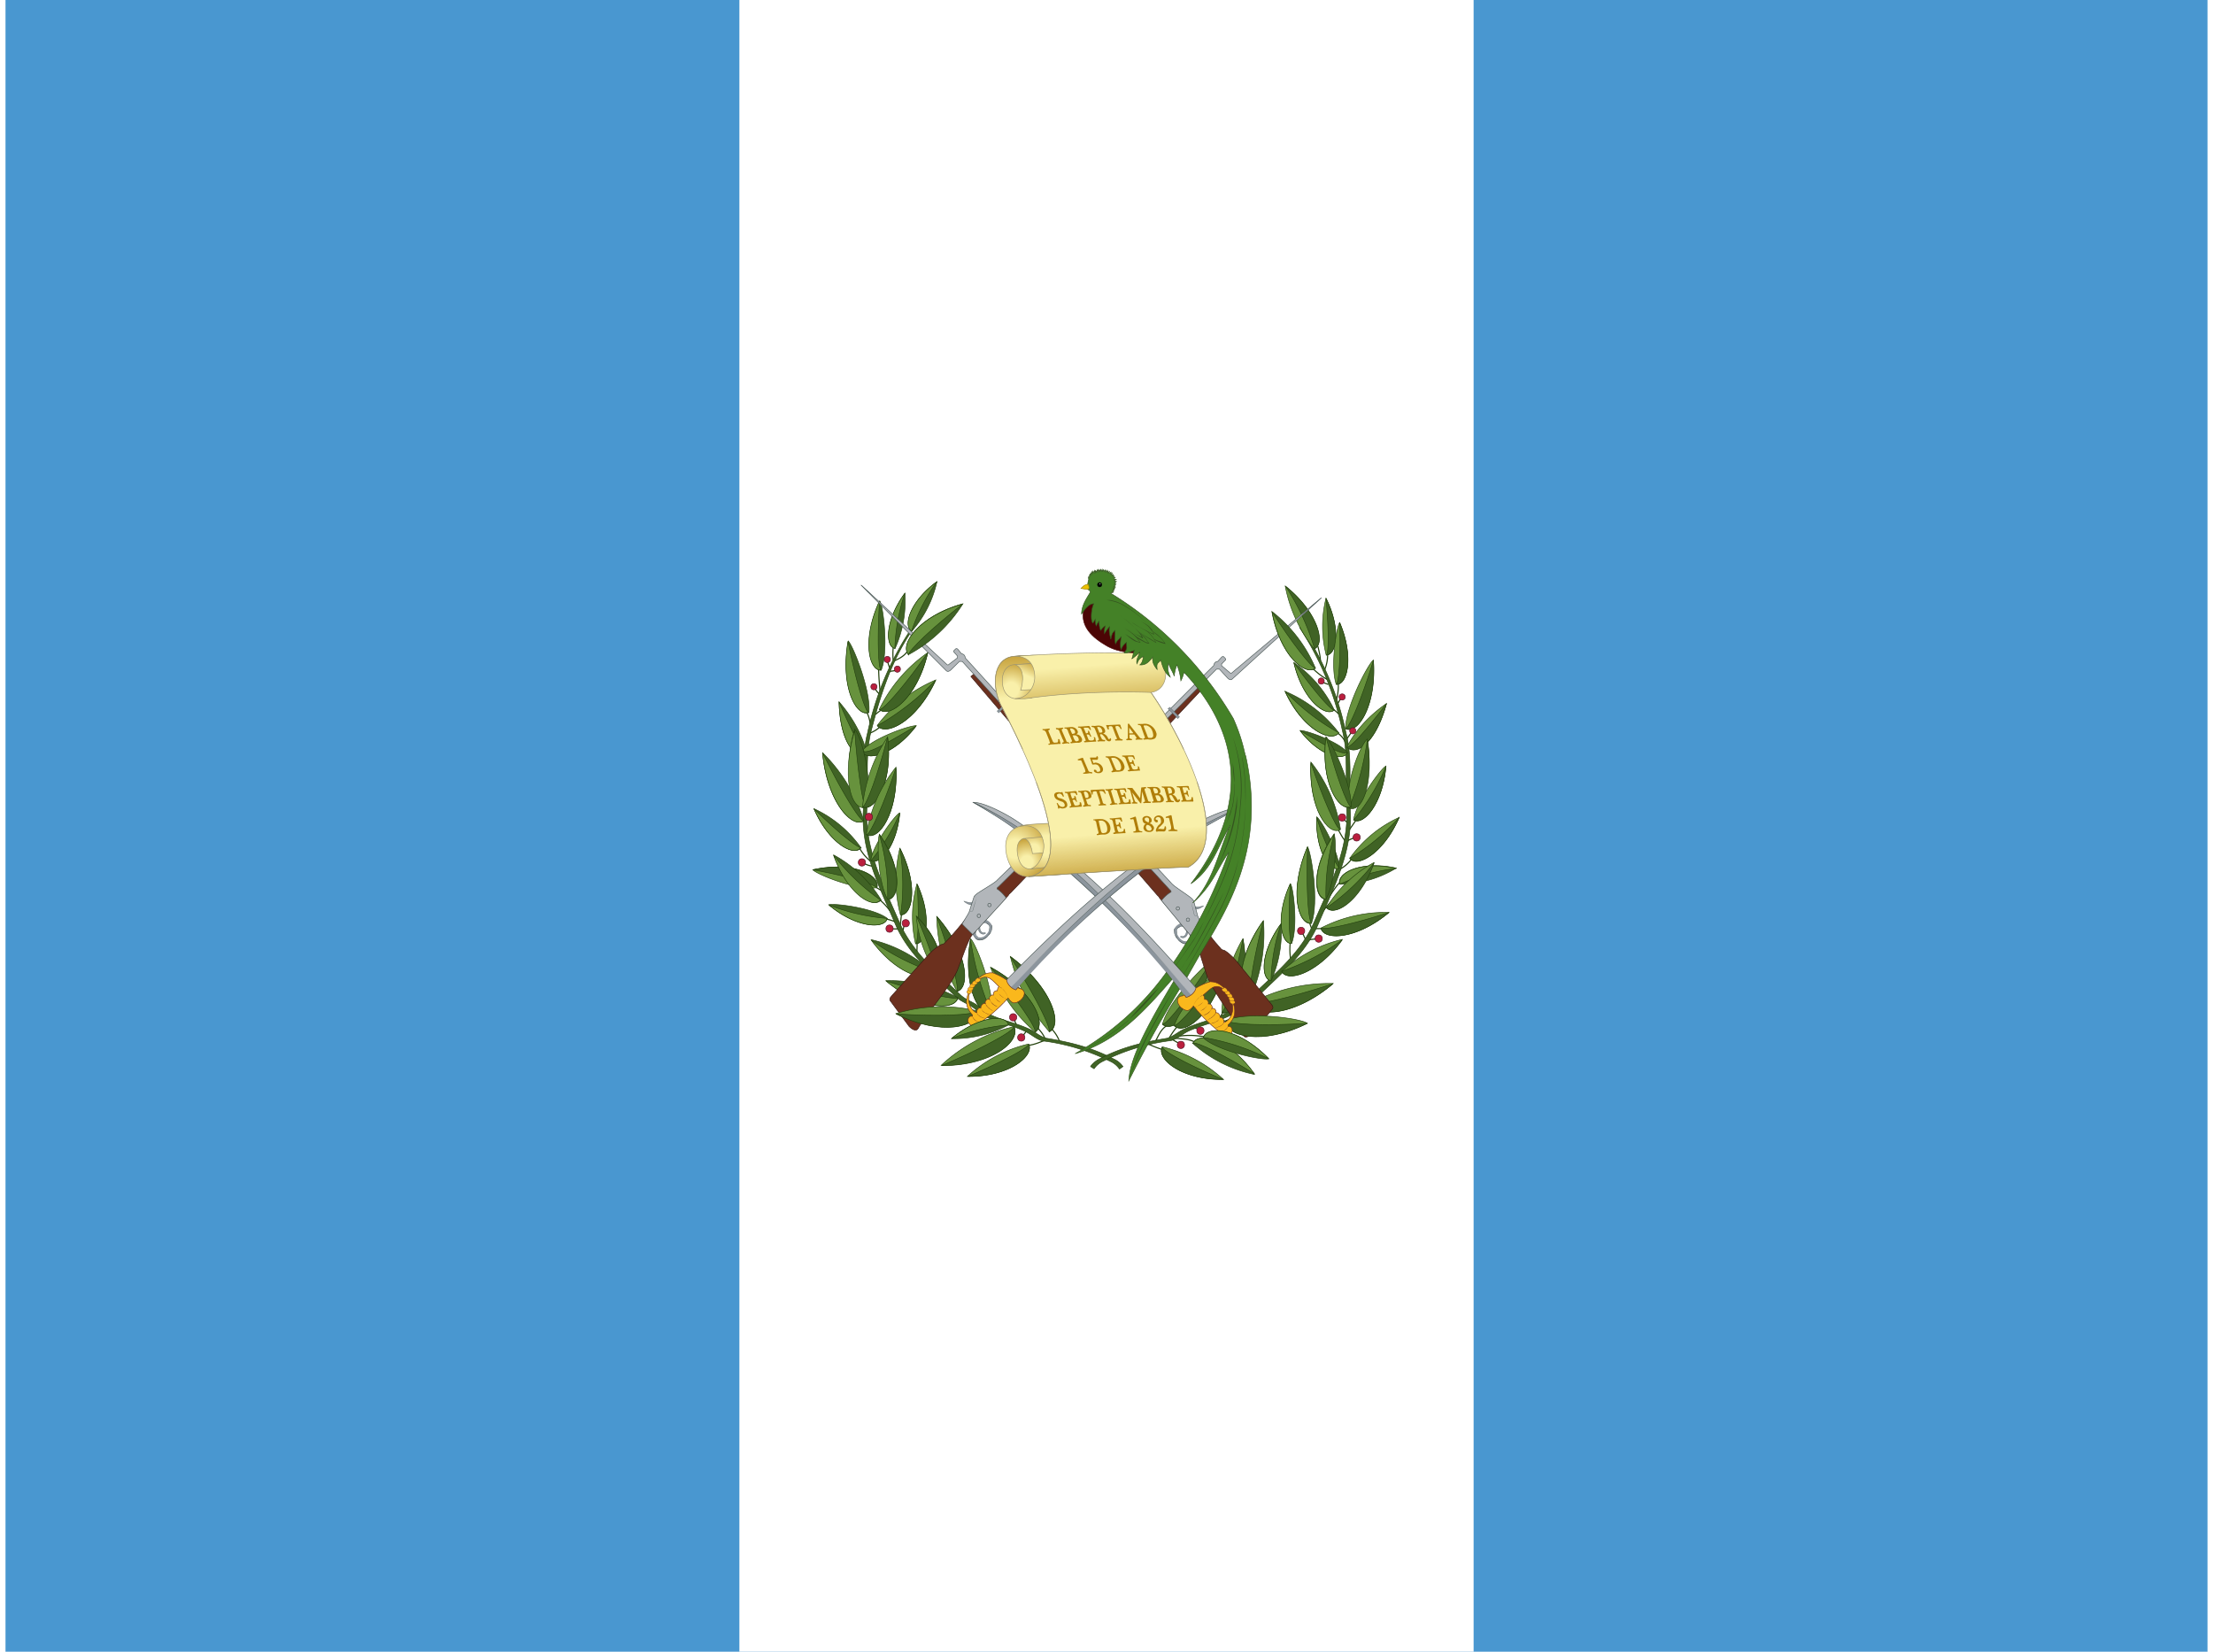 <svg xmlns="http://www.w3.org/2000/svg" width="1.34em" height="1em" viewBox="0 0 640 480"><defs><radialGradient id="IconifyId195ac99e25a590abd14102" cx="447.4" cy="308.3" r="16.5" gradientUnits="userSpaceOnUse" href="#IconifyId195ac99e25a590abd14103"/><radialGradient id="IconifyId195ac99e25a590abd14103"><stop offset=".2" stop-color="#f9f0aa"/><stop offset="1" stop-color="#b07e09"/></radialGradient><radialGradient id="IconifyId195ac99e25a590abd14104" cx="451.6" cy="313" r="10.9" gradientUnits="userSpaceOnUse" href="#IconifyId195ac99e25a590abd14103"/><radialGradient id="IconifyId195ac99e25a590abd14105" cx="454.1" cy="308.6" r="9.8" gradientUnits="userSpaceOnUse" href="#IconifyId195ac99e25a590abd14103"/><radialGradient id="IconifyId195ac99e25a590abd14106" cx="458.4" cy="307.1" r="17.4" gradientUnits="userSpaceOnUse" href="#IconifyId195ac99e25a590abd14103"/><radialGradient id="IconifyId195ac99e25a590abd14107" cx="446" cy="252.4" r="13" gradientUnits="userSpaceOnUse" href="#IconifyId195ac99e25a590abd14103"/><radialGradient id="IconifyId195ac99e25a590abd14108" cx="477.9" cy="215.3" r=".3" gradientUnits="userSpaceOnUse"><stop offset=".3" stop-color="#a50a0a"/><stop offset="1" stop-color="#4c0505"/></radialGradient><radialGradient id="IconifyId195ac99e25a590abd14109" cx="489.1" cy="210.3" r=".3" fx="489.1" fy="210.3" gradientTransform="scale(.977 1.023)" gradientUnits="userSpaceOnUse"><stop offset="0" stop-color="#fff"/><stop offset="1" stop-color="#fff" stop-opacity="0"/></radialGradient><linearGradient id="IconifyId195ac99e25a590abd14110" x1="473.9" x2="472.4" y1="259.2" y2="232" gradientUnits="userSpaceOnUse"><stop offset=".2" stop-color="#b07e09" stop-opacity="0"/><stop offset="1" stop-color="#b07e09"/></linearGradient><linearGradient id="IconifyId195ac99e25a590abd14111" x1="483.1" x2="485.5" y1="296.7" y2="326.6" gradientUnits="userSpaceOnUse"><stop offset=".2" stop-color="#b07e09" stop-opacity="0"/><stop offset="1" stop-color="#b07e09"/></linearGradient><linearGradient id="IconifyId195ac99e25a590abd14112" x1="451.5" x2="455.4" y1="249.5" y2="240.6" gradientUnits="userSpaceOnUse"><stop offset=".2" stop-color="#f9f0aa"/><stop offset="1" stop-color="#b07e09"/></linearGradient><linearGradient id="IconifyId195ac99e25a590abd14113" x1="473.3" x2="475.9" y1="237.2" y2="270.4" gradientUnits="userSpaceOnUse"><stop offset=".2" stop-color="#f9f0aa"/><stop offset="1" stop-color="#b07e09"/></linearGradient></defs><path fill="#4997d0" d="M0 0h640v480H0Z"/><path fill="#fff" d="M213.3 0h213.4v480H213.3Z"/><g transform="matrix(.811 0 0 .826 -69.4 -8)"><g stroke="#24420e"><path fill="none" stroke-width=".4" d="M452.1 377.5c2.7-.4 4.2-1.2 6-1.8m2.3-4.1a13 13 0 0 1 3 4.7m-8.1-5.1a13 13 0 0 1 3 4.2m-49.5-136.6c-1 1.6-3 2.7-4.8 3.4m-.3-.2q-.2-2.2 0-4.4m-1.9 5c0 .4.4 1.4.6 2m2.1 1l-2 .3m-4-.9c0 2.6.3 5.6.5 7.9m-1.8-1q.7 1.3 1.6 1.9m-4.6 6.5q.8 1.2 1.3 4m3.7-4.7l-2 1.5m1.7 4.4q-1.5 1.3-3.5 2.1m-3.8 40.4a16 16 0 0 0 4 4.7m.6 1.7a8 8 0 0 1-3-1m4.4 8.5l1.7 1m-.4 3.4q1.8 1.4 3.7 3.9m-1.4 2.8q2.1.5 3.2 1m-1 2.5h2m1.3-5.3l-.5 4.2m1 1.6l.4-1.6m4.7 6l-.1 3.2m39.2 27.9l-1.2 1.6m-2.4-3.9l-.7-1.8"/><g stroke-width=".2"><path fill="#406325" d="M486.1 385a8 8 0 0 0-3.3-2.7c-7.7-4-15.4-5.9-24-7.3c-2.1-.3-4.1-2.2-6.2-3.2c-5-2.3-10.5-3.2-15.3-5.7c-.3-.1-1.5-.8-2-1.5c-2-2.2-5.5-2.9-7.6-5c-8.4-7.8-17.2-15-21.8-25.5c-5.6-12.7-12.5-25.8-11.6-40.2c.6-9.2-.7-18.4 1.5-27c3.4-13 7.6-25.7 15.4-36.4l-1.3.8a104 104 0 0 0-15.4 36.3c-2.3 8.7-1 18-1.5 27c-1 14.5 6 27.6 11.5 40.3c4.6 10.4 13.5 17.7 21.8 25.6c2.2 2 5.6 2.7 7.6 5l2 1.5c4.9 2.4 10.4 3.3 15.4 5.7c2 1 4 2.8 6 3.2a77 77 0 0 1 24.2 7.2a8 8 0 0 1 3.3 2.7l1.3-.9"/><g fill="#67923d"><path d="M406.3 331.6a47 47 0 0 1-.2-23.5c6.7 13 4.5 23.7.2 23.5zm45.9 45.4a49 49 0 0 0-21.9 11.4c15.1.1 24-7.3 21.9-11.4zm7.5-4.3a60 60 0 0 1-14-26.5c15 10.9 18.9 24.3 14 26.5z"/><path d="M454.6 372.8a55 55 0 0 1-16-22.8c15.3 8.2 20.3 20.2 16 22.8zM439 366c1-7.8-5.6-24.2-7.5-26c-3 16.5 3 27.6 7.5 26zm-27.3-24.3a42 42 0 0 1 .5-21c5.5 11.7 3.3 21.2-.5 21zM398 264.9a51 51 0 0 1 21-16c-6.8 14.6-18 19.9-21 16z"/><path d="M398.7 259.3a52 52 0 0 1 17.4-20c-3.7 15.7-13.7 23.2-17.4 20zm27.9 99.2a55 55 0 0 1-7.3-26.4c11.2 12.5 12 25.3 7.2 26.4zM397.9 322c-7 1.1-21.4-4.6-23-6.3c14.6-3.2 24.4 2 23 6.3zm-2.2-9.7c.8-5.5 8.6-15.8 10.3-16.6c-1 12-7.4 18.6-10.3 16.6zm51.3 58.6a57 57 0 0 0-26.1 13.6c18 .1 28.7-8.7 26.1-13.6z"/></g><g fill="#406325"><path d="M406.4 331.5c4.2.2 6.4-10.4-.3-23.4a79 79 0 0 1 .3 23.4zm11.2 20a49 49 0 0 0-21.7-11.2c8.9 12.1 19.9 15.1 21.7 11.2zm-24.4-53a57 57 0 0 0-14.8-24c1.5 17.2 10.6 26.7 14.8 24zm8.4 34.3c-5-3.7-19-5.4-21-4.8c10.2 8.4 20.2 8.5 21 4.8zm-9.4-24.8a42 42 0 0 0-16.9-13.8c5.5 12.4 14.6 17 16.9 13.7zm2.8-47.6c.8-7.6-5.6-23.4-7.4-25.2c-2.9 16 2.9 26.7 7.3 25.2zm4.4-14.9c2.7-6.5.8-22.4-.5-24.4c-6.4 13.5-3.8 24.6.5 24.4z"/><path d="M404.4 237.8a40 40 0 0 0 3.5-19.4c-7.2 9.7-7 18.9-3.5 19.4zm6-6.1a39 39 0 0 0 9-17.4c-9.7 7-12.2 15.8-9 17.4zm-16.1 43.2c.1.9-1-8.2-10-18.3c.4 14.8 6.2 20.4 10 18.3zm32.6 85.8a53 53 0 0 0-25.8-6c12.6 10.4 24.9 10.6 25.8 6zM439 366c-4.6 1.5-10.5-9.5-7.6-26a99 99 0 0 0 7.5 26zm13.3 11c2 4.1-6.8 11.5-21.8 11.4c12-5 21.2-9.9 21.8-11.3zm7.3-4.4c4.9-2.3 1.1-15.5-14-26.4c8.6 13.2 14.5 24.6 14 26.4z"/><path d="M454.6 372.7c4.2-2.7-.7-14.5-16-22.7c9.5 11.2 16.2 21 16 22.7zm-42.8-31c3.7.2 6-9.3.5-21c.7 11 .4 20-.5 21zM398 265c3 3.8 14-1.4 20.9-16a91 91 0 0 1-20.9 16z"/><path d="M398.9 259.3c3.6 3.2 13.5-4.3 17.2-20c-8 11.3-15.6 19.8-17.2 20zm27.7 99.1c4.7-1.1 4-13.8-7.3-26.3c5 13.5 8 24.8 7.3 26.3zM397.7 322c1.4-4.3-8.3-9.4-22.8-6.3c12.3 2.2 22 5 22.8 6.3zm-1.9-9.6c2.9 1.8 9.1-4.7 10.3-16.7a69 69 0 0 1-10.3 16.7zM447 371c2.5 5-8 13.7-26 13.6c14.2-5.9 25.3-11.8 26-13.6z"/><path d="M399.4 326.3a45 45 0 0 0-17-15.8c5 13.6 14.2 19.1 17 15.8z"/></g><g fill="#67923d"><path d="M392.4 274c4-4.7 17.5-9.2 19.6-9c-8 10.5-18 12.6-19.6 9zm25.1 77.5c-1.8 4-12.7 1-21.7-11.1a84 84 0 0 0 21.7 11.1zm-24.4-53c-4.2 2.7-13.1-6.8-14.7-24c6.6 13.3 13 23.5 14.7 24zm8.4 34.3c-.7 3.7-10.7 3.6-20.8-4.7a74 74 0 0 0 20.8 4.7zm-9.5-24.9c-2.3 3.2-11.2-1.3-16.7-13.7c8.2 8 15.5 13.7 16.8 13.7zm2.8-47.6c-4.4 1.6-10.1-9-7.3-25c2.7 13.5 6 24.2 7.3 25zm4.5-14.9c-4.3.3-6.9-10.8-.5-24.3c-.8 12.8-.5 23.3.5 24.3zm5-7.6c-3.4-.6-3.7-9.7 3.6-19.4a66 66 0 0 0-3.6 19.4zm6-6.1c-3.1-1.7-.7-10.4 9-17.3a66 66 0 0 0-9 17.3z"/><path d="M394.3 274.9c-3.9 2.1-9.6-3.5-10-18.3q7.7 17.6 10 18.3zm32.5 85.8c-.9 4.6-13.1 4.4-25.7-5.9c13.2 4.3 24.3 6.7 25.7 5.9zm-8.2-9.5A41 41 0 0 1 412 332c9 8.7 10.2 18.1 6.8 19.2zm-16.8-25c-3.6-5.8-4-20.9-3-23c8.3 11.9 7.3 22.7 3 23zm-2.7.1c-2.7 3.3-11.9-2.1-16.8-15.8a77 77 0 0 0 16.8 15.8z"/></g><g fill="#406325"><path d="M392.4 274c1.6 3.6 11.4 1.5 19.5-8.9c-12 6.8-16.7 9.8-19.5 8.9zm9.3 52c4.3-.3 5.3-11-3-22.8a73 73 0 0 1 3 22.9zm17 25.2c3.4-1 2.2-10.5-6.7-19.2c4.4 9.7 7.2 18 6.7 19.2z"/><path d="M394.2 291.8c2-8.4-1.7-22.6-4.3-25.6c-4.7 15.4-.2 26.6 4.3 25.6z"/></g><path fill="#67923d" d="M394 293.8c-6 1.3-8.7-12-4.1-27.1c1 13.5 2.8 26.1 4 27z"/><path fill="#67923d" d="M392.7 293.7a53 53 0 0 1 9-24.7c2 15.8-4.5 26.3-9 24.7z"/><path fill="#406325" d="M392.8 293.6c4.5 1.6 10.9-8.8 8.9-24.6c-3.5 13.3-7.5 23.8-8.9 24.6z"/><path fill="#67923d" d="M394.1 303.3a50 50 0 0 1 10.6-23.7c.8 16.2-6.3 25.9-10.6 23.7z"/><path fill="#406325" d="M394.2 303.4c4.2 2.2 11.3-7.4 10.5-23.5c-4.4 12.8-9 22.9-10.5 23.5z"/></g><g fill="#ba1f3e" stroke="#511124" stroke-width=".2"><circle cx="396.8" cy="251.3" r="1.1"/><circle cx="405.2" cy="245.1" r="1.1"/><circle cx="401.6" cy="241.7" r="1.1"/><circle cx="392.5" cy="313.1" r="1.3"/><circle cx="395" cy="297.1" r="1.3"/><circle cx="408.2" cy="334.5" r="1.3"/><circle cx="402.4" cy="336.4" r="1.3"/><circle cx="446.7" cy="367.6" r="1.3"/><circle cx="449.6" cy="374.7" r="1.3"/></g></g><g stroke="#24420e"><path fill="none" stroke-width=".4" d="M561.1 259c.7.6 1.2.8 2.3 1.9m-6.6-18.9c0-1.4-.6-3.7-.9-5m3.5 3q0 2.8-1.1 5.4m-4.2-.5q2.6 2.5 5.3 3.9m3.8 1.2q.2 3-.7 6m.4 1.5l1.3-2.3m-1.9 12.2c1.4.3 2.8 2 3.5 3.5m.5-1.3l1.6-2.2m1.7 30.8l-2.4 3.4m-4 0c.8 1.4 1.6 3 2.6 4m2.5 5.9a13 13 0 0 1-4.5 4m.2 4.5c-1.1.8-2.5 3-3.7 4.7m8.4-20.2l-2.1.9m-1.4-7.4l1.2 1m-9.3 37.4h-2m-2.1-1.8l.6 1.6m-7.6 5.1q-.3 2.8.1 5.6m4.3-9l1 2.2m3.9-.1l-2.5.3M522 365.6l-1 1.8m11.9-4q-2.2.2-4.1-.2m-5.5 6q-1.5-.6-3-1m-14.7 2.7c-.9.7-2 2.4-3 4m-.6-4.5c-2.4 1.3-3.2 3.7-4.4 5.8m2.8 2.8q-2.4-.7-5.3-2m16.7-.7c-2.3-1.2-4.7-1-7.1-1.4m10.8-.4q-5.5-1-10.3-.1m7.8-2.6l-1.4-.6m-5.6 5.5l-2.3-1.3m57.9-49.2q-1.9 1.4-3.7 3.9m1.8-79.6l-2.2-.8"/><g stroke-width=".2"><path fill="#406325" d="M474.4 384.9q1.4-1.8 3.3-2.7c7.7-4 15.4-5.8 24-7.2c2.1-.4 4.1-2.3 6.2-3.2c5-2.4 10.5-3.3 15.3-5.7c.3-.2 1.5-.9 2-1.6c2-2.2 5.5-2.9 7.6-5c8.4-7.8 17.2-15 21.8-25.5c5.6-12.7 12.5-25.8 11.6-40.2c-.6-9.2.7-18.4-1.5-27a105 105 0 0 0-15.4-36.4l1.3.8a104 104 0 0 1 15.4 36.4c2.3 8.6 1 17.9 1.5 27c1 14.4-6 27.5-11.5 40.3c-4.6 10.4-13.5 17.6-21.8 25.5c-2.2 2-5.6 2.7-7.6 5l-2 1.5c-4.9 2.4-10.4 3.4-15.4 5.7c-2 1-4 2.8-6 3.2A77 77 0 0 0 479 383a8 8 0 0 0-3.3 2.7l-1.3-.8"/><g fill="#406325"><path d="M553.6 334.6c2.8-7.4 0-24.8-1.4-27c-6.7 15.4-3.4 27.6 1.4 27z"/><path d="M546.5 341.6c2.3-5.6.7-19.3-.4-21c-5.5 11.7-3.3 21.3.4 21zm16.9-74.1a47 47 0 0 0-19.3-14.6c6.2 13.3 16.5 18.2 19.3 14.6z"/><path d="M561.8 259.5a43 43 0 0 0-14.5-16.7c3.1 13 11.4 19.3 14.5 16.7zm4.7 14.9c-3.5-4-15.2-7.9-17-7.7c7 9 15.6 10.9 17 7.7zm-2.8 46.4a40 40 0 0 0 20.3-5.7c-12.9-2.8-21.5 1.9-20.3 5.7zm-.2-5.7c0-5.6-6.3-16.8-8-18c-.5 12 4.9 19.5 8 18z"/><path d="M564 301.4a50 50 0 0 0-10.6-23.6c-.8 16.2 6.3 25.8 10.6 23.6zm-53 75.3a48 48 0 0 0 22.2 11c-8.8-12.3-20.1-15.1-22.1-11z"/></g><g fill="#67923d"><path d="M553.6 334.4c-4.9.6-8.1-11.4-1.4-26.8c-.5 14.2.2 25.7 1.4 26.8zM500.2 378a50 50 0 0 1 21.9 11.5c-15.1.1-24-7.3-22-11.4zm0-7.9c2-8 15-21.2 17.5-22.1c-3.6 17.1-13.7 25.5-17.5 22.1zm21.3-4.1a54 54 0 0 1 7.5-26c3 16.4-3 27.5-7.5 26zm21.5-14.6a49 49 0 0 1 21.6-11.2c-8.9 12.1-19.8 15.1-21.7 11.2zm25.7-53.3c1-6.3 9.7-17.9 11.6-18.9c-1.2 13.6-8.3 21-11.6 19z"/><path d="M557 336.2a51 51 0 0 1 24.4-5.5c-11.8 9.7-23.5 9.8-24.4 5.5zm10.3-24.5a44 44 0 0 1 17.7-14.4c-5.8 13-15.3 17.8-17.7 14.4zm-1.5-45.6c0-7.6 8-22.7 10-24.2c1.1 16.1-5.7 26.2-10 24.2zm-6.9-25.9a40 40 0 0 1-.1-20c5.5 10.9 3.7 20 0 20z"/><path d="M554.6 238a50 50 0 0 1-10.4-22.1c11.8 9.3 14.4 20.4 10.4 22.1zm11.7 34.5c-.3.9 3-7.7 14.2-15.3c-4 14.3-11 18.3-14.2 15.3zm-34.1 89.9a61 61 0 0 1 29.2-6.7c-14.2 11.8-28.2 12-29.2 6.7zm14.3-20.8c-3.7.2-6-9.3-.5-21c-.7 11-.4 20 .5 21zm16.9-74.1c-2.7 3.6-13-1.2-19.2-14.6a79 79 0 0 0 19.2 14.6zm-1.7-8c-3.1 2.6-11.3-3.6-14.4-16.7c6.7 9.4 13 16.5 14.4 16.7zm4.8 15c-1.4 3.1-9.9 1.3-16.9-7.7c10.4 5.9 14.5 8.4 17 7.7zm-2.6 46.2c-1.3-3.8 7.3-8.3 20.2-5.5a69 69 0 0 0-20.2 5.5zm-.4-5.6c-3.2 1.5-8.5-5.9-8-17.9a69 69 0 0 0 8 18z"/><path d="M563.9 301.6c-4.3 2.2-11.3-7.4-10.5-23.5c4.4 12.8 9 22.9 10.5 23.5zm-52.7 75.1c2-4.2 13.1-1.4 22 10.8c-11-6.7-20.5-11.3-22-10.8z"/></g><g fill="#406325"><path d="M521.5 365.8c4.6 1.6 10.5-9.4 7.6-25.9c-2.8 14-6.2 25.1-7.6 26z"/><path d="M531.8 360.6a55 55 0 0 0 4.6-27c-10 13.6-9.4 26.3-4.6 27zm-31.7 17.5c-2 4.1 6.7 11.5 21.8 11.3c-12-4.8-21.2-9.8-21.8-11.3zm.2-8.1c3.8 3.4 13.8-4.9 17.4-22c-8.1 12.4-15.7 21.8-17.4 22zm42.7-18.6c1.8 4 12.7 1 21.7-11.1a84 84 0 0 1-21.7 11.1zm25.8-53.3c3.3 2.1 10.3-5.3 11.5-18.8a75 75 0 0 1-11.5 18.8zM557 336.2c1 4.4 12.5 4.2 24.4-5.5c-12.5 4-23 6.2-24.3 5.5zm10.4-24.6c2.5 3.4 11.9-1.4 17.7-14.4a75 75 0 0 1-17.7 14.4zM566 266c4.2 2 11-8 9.8-24c-4 13-8.4 23.3-9.9 24zm-7-25.9c3.5.1 5.4-9-.2-20c1 10.5 1 19.1.2 20zm-4.3-2.2c4-1.7 1.4-12.7-10.4-22a82 82 0 0 1 10.4 22zm11.6 34.7c3.2 3 10.2-1 14.2-15.4q-11.8 15.1-14.2 15.4zm-34 89.9c1 5.2 14.9 5 29-6.7c-14.9 4.8-27.4 7.6-29 6.7z"/><path d="M539.1 354.8a41 41 0 0 0 3.6-20.1c-7.5 10-7.2 19.5-3.6 20zm19.6-28.7c3.6-5.7 4-20.9 3-23c-8.3 11.9-7.3 22.7-3 23z"/></g><path fill="#67923d" d="M531.8 360.5c-4.8-.6-5.3-13.3 4.5-26.8c-3.6 13.8-5.4 25.4-4.5 26.8zm35.2-68.3c-1-7.8 4-20.1 6.6-22.5c2.6 14.4-2.7 24-6.6 22.5zm-27.9 62.5c-3.6-.5-3.9-10 3.6-20a67 67 0 0 0-3.6 20zm23.4-104.2c-2.2-6 0-20 1.2-21.8c5.3 12.2 2.6 22.1-1.2 21.8zm-58.1 120.1c2.5-8 16.2-21 18.8-22c-4.3 17.5-15 25.6-18.8 22zM559 329a45 45 0 0 1 16.9-15.8c-5 13.6-14.2 19.1-17 15.8zm-.2-3c-4.3-.4-5.3-11 3-22.9a73 73 0 0 0-3 22.9z"/><path fill="#406325" d="M567 294c5.2 1.9 9-9.8 6.6-23.9a98 98 0 0 1-6.6 24z"/><path fill="#406325" d="M567.8 293.6c.5-7.5-7-23-9-24.7c-2 15.8 4.5 26.3 9 24.7zm-5.3-43.2c3.9.4 6.5-9.4 1.2-21.7c.4 11.5-.2 20.8-1.2 21.7zm-58 120.1c3.8 3.7 14.4-4.4 18.7-21.8c-8.8 12.3-17 21.6-18.7 21.8zm54.6-41.5c2.8 3.3 12-2.1 17-15.8a77 77 0 0 1-17 15.8z"/><path fill="#67923d" d="M567.7 293.5c-4.5 1.7-10.9-8.7-8.9-24.5c3.5 13.2 7.5 23.7 8.9 24.5z"/></g><g fill="#ba1f3e" stroke="#511124" stroke-width=".2"><circle cx="564.6" cy="254.9" r="1.1"/><circle cx="568.4" cy="266.8" r="1.1"/><circle cx="569.8" cy="304.3" r="1.3"/><circle cx="564.6" cy="297.3" r="1.3"/><circle cx="549.9" cy="337.2" r="1.3"/><circle cx="556.2" cy="339.9" r="1.3"/><circle cx="513.8" cy="372.3" r="1.3"/><circle cx="506.8" cy="377.3" r="1.3"/><circle cx="557.1" cy="249.3" r="1.1"/></g></g><g id="IconifyId195ac99e25a590abd14114" fill="#8c959d" stroke="#485654" stroke-width=".1"><path d="M434.3 336.3c-.2 1 .8 2.3 2 2c.5 0 .7-.5.2-.5q-.7.2-1.2-.3a2 2 0 0 1-.4-2z"/><path stroke="none" d="M437.2 338.3c-1 1.2-2.5 1.7-3.4.9q-1-.9-.5-2l-1 1.3s.6 1.3 1.6 1.8c1.3.5 3-.3 4-1.6c.8-1 1.6-2.4 1-3.6a4 4 0 0 0-2-1.7l-1 1q.8-.2 1.7.4c1.3 1 .6 2.5-.4 3.5"/><path fill="#485654" stroke="none" d="m437.2 338.3l-1.1 1q-.7.4-1.5.3l-.7-.3l-.5-.6q-.2-.3-.3-.7t.2-.8l.1.1l-1.1 1.3v-.1l1 1.3l.7.4l.8.1a3 3 0 0 0 1.6-.5q.8-.4 1.3-1l1-1.4q.4-.7.3-1.6q0-.4-.2-.8a4 4 0 0 0-1.9-1.6h.1l-1 1.1h-.1q.3-.2.7-.2l.8.2q.7.4.9 1.2q.1.8-.2 1.4q-.3.8-.9 1.2m0 0q.6-.4.8-1.2t.2-1.4q-.2-.7-.9-1q-.7-.5-1.3-.2h-.1l1-1.2a4 4 0 0 1 2 1.7q.3.3.3.8q0 1-.4 1.7q-.3.8-1 1.4q-.5.7-1.3 1.1q-.7.5-1.7.5a2 2 0 0 1-1.6-.6l-1-1.4l1-1.3h.2l-.1.8q0 .3.2.7l.5.5q.2.3.6.3q.8.1 1.5-.2z"/><path fill="#6c301e" stroke="#351710" stroke-linejoin="round" stroke-width=".2" d="m515.2 249.3l-40.1 39.5L434 328l-4.6 5.4c-2 2.3-4.4 5.3-7.2 8c-.5.7-1.1.4-1.7.8c-1.8 1-3.7 2.8-5 4.3L403.2 360q-1.2 1.2-.4 2l6.6 8.8c1.2 1.2 2.6 1.8 3.2.8c3.1-5.5 11-13.8 14-20.3c1.7-4 3.9-11.1 5.5-12.8c2-2.2 7.1-7.8 11.8-12.7l1-1q.3-.6.9-1c23.5-24 50.7-53.1 70.5-73.6z"/><path d="M431.9 328.1q-1.7-.2-2.9-1.4c1.2.4 2.4.8 3.5.3z"/><path fill="#b2b6ba" stroke-width=".2" d="m557 220.1l-31.8 26.2q-.5.5-.9 0l-2.9-2.4v-.6l1.4-1.4q.2-.2-.1-.6l-.6-.6q-.4-.1-.7.2l-1.4 1.5q-1.2.1-1.4 1.4c-19.2 18.7-35.8 35.4-54.9 53.8l-22.6 21.6c-.8 1-4.3 2.9-6.6 4.4q-1.3.8-1.8 1.5l-1.8 5.5c-.6 1.2-2.5 4-2.5 4.2l3.8 3.7l11.1-11.9l.9-1a13 13 0 0 0-2.6-2.7l-.7-.5q0-.4.5-.7c26.4-25.6 55-53.7 78.2-76.6h1l2.9 3.1q1 1 1.7.4l31.9-28.5z"/><path fill="#485654" stroke="none" d="M431 330.4h.6l.5-.1l.7-2.4l.8-2.4q-.3-.3-.7-.4q.4 0 .7.4l-.7 2.4l-.7 2.4l-.6.2z"/><circle cx="438.2" cy="328.1" r=".6" fill="none" stroke-width=".2"/><circle cx="434.4" cy="331.9" r=".6" fill="none" stroke-width=".2"/><path fill="#485654" stroke="none" d="m441 322.4l-1.8-1.6z"/><path d="m502.2 259l3.5 3.5l.6-.6l-3.5-3.4l-.6.6z"/></g><use width="100%" height="100%" href="#IconifyId195ac99e25a590abd14114" transform="scale(-1 1)rotate(-2.8 -9.3 19640.2)"/><g stroke="#24420e" stroke-width=".2"><path fill="#67923d" d="M434 365.4a56 56 0 0 0-29.3.9c16.3 8 29.5 4.6 29.2-1zm89 3.3c7.8-3.3 26.8-.7 29.1 1c-16.2 7.9-29.5 4.5-29.2-1z"/><path fill="#406325" d="M433.8 365.5c.3 5.5-12.8 8.9-29.1.9c15.3 1 27.8.4 29-1zm89.2 3.3c-.2 5.5 12.9 8.9 29.2.9c-15.3 1-27.8.4-29.1-1z"/></g><g id="IconifyId195ac99e25a590abd14115"><path fill="#b2b6ba" stroke="#485654" stroke-width=".2" d="M508.5 360a238 238 0 0 0-76.1-68c3.5-.2 11.4 3.9 14.7 6c23.9 15.4 44.3 35.8 65.6 59.8c-1.2 1.2-2 2-3.4 3z"/><path fill="#8c959d" d="M510.6 359.8L509 361c-23-29.6-55-57.9-76.7-69c30.1 13.8 55.4 41.7 78 67.6h.1z"/><path fill="#485654" d="M510.6 359.8L509 361a303 303 0 0 0-35.2-38a285 285 0 0 0-30.4-24.3q-5.4-3.6-11.1-6.7v-.2q12 5.6 22.5 13.3q10.5 7.6 20 16.6a360 360 0 0 1 18.3 18.5q8.9 9.7 17.4 19.5zm0 0q-8.6-9.9-17.5-19.4a355 355 0 0 0-18.3-18.5q-9.5-8.9-20-16.6t-22.4-13.2v-.2a196 196 0 0 1 21.7 14.3a285 285 0 0 1 38.2 35.1a314 314 0 0 1 16.8 19.8z"/><g fill="#fab81c" stroke="#6c301e" stroke-width=".1"><path stroke-width=".2" d="M517.5 355q-3 .9-5.3 2.3c-.2 1.4-2 3-3.5 3.3l-.6-.8h-.2l-.6.3q-1-.1-1.6 1c-.4 1 .3 2.3 1.2 3.1c1 .7 1.4 1 2.4 1c1.1-.3 1.7-1.3 2-1.6c3.7 4.5 6.5 7 11.2 10.6c2.1 0 3.2-1.3 2.5-2.8q-.4-.8-1.3-.6v-.5c2.4-2.2 3.5-5 .9-9.8c-2.2-4-4.7-5.4-7-5.4h-.1zm6.2 4.6q.7 1 1 2c1.6 3 .3 6.7-2.3 7.8h-.2c.4-.7-.8-2.2-1.4-1.7c.3-.7-.7-2-1.5-1.7c.4-.7-.5-1.9-1.4-1.5c.4-.7-.3-1.8-1.3-1.6c.3-.8-.4-1.8-1.3-1.6q0-1.1-.5-1.5c1-.8 2.3-2.1 3.4-2.7c2.7-1.2 4.4 1 5.5 2.5z"/><path d="M524.9 362.8q-.8-.6-.6-1.1q.4-.6 1.2-.2t.7 1q-.4.6-1.3.3z"/><path d="M524.6 361.8q-.8-.5-.6-1.2q.4-.5 1.2-.1t.7 1q-.4.6-1.3.3z"/><path d="M524 360.6q-.8-.4-.6-1q.4-.6 1.2-.3q.8.6.6 1.1t-1.2.2z"/><path d="M523.2 359.6q-.8-.5-.6-1.1q.4-.5 1.2-.2q.8.6.7 1.1q-.4.6-1.3.2z"/><path d="M522.2 358.6q-.9-.5-.6-1v-.2c.2.1.7.2.6-.1v-.2l.6.2q.8.6.6 1.1t-1.2.2z"/></g><path fill="#fab81c" d="M511.3 363.6c.7-1.8 2-3.4 3.5-3.8m-3.3 4.1c1.3.2 3.3-1.3 3.8-2.6m-2.6 4c1.6.4 3.3-1.2 4-2.4m-2.5 4c2 0 3.1-1.3 3.7-2.4m-2.2 3.9c1.7 0 3.2-1.3 3.6-2.4m-2.2 3.8q2.8-.2 3.7-2m-2 3.4c1.7.1 3-.9 3.4-1.8m-1.6 3.3c1.6 0 2.7-1 3.1-2"/><path fill="#6c301e" d="M511.3 363.6a7 7 0 0 1 2.3-3.2q.4-.4 1.2-.6l-1.2.6l-1 1a8 8 0 0 0-1.3 2.2m.2.3q.6 0 1.2-.2l1-.6l1-.8l.6-1l-.6 1a5 5 0 0 1-2 1.4q-.6.3-1.2.2m1.2 1.4h1.2l1-.6a6 6 0 0 0 1.7-1.8l-.7 1l-.9.9l-1 .5zm1.5 1.6q.6 0 1.1-.2l1-.5l1-.8l.6-1a4 4 0 0 1-1.5 1.9l-1 .5zm1.5 1.5q1.2 0 2.1-.8a5 5 0 0 0 1.5-1.6q-.1.5-.6 1l-.8.7l-1 .6zm1.4 1.4q.6 0 1.1-.2a5 5 0 0 0 2-1l.6-.9l-.6 1q-.4.4-1 .6q-1 .6-2 .5zm1.7 1.4a5 5 0 0 0 2-.5l.8-.5q.4-.4.6-.8q-.1.5-.5.8a4 4 0 0 1-3 1zm1.8 1.5l1-.1l.8-.4l.7-.6l.6-.8a3 3 0 0 1-3.1 1.9"/></g><use width="100%" height="100%" href="#IconifyId195ac99e25a590abd14115" transform="scale(-1 1)rotate(-3.4 -13.8 16470.8)"/><g stroke="#24420e" stroke-width=".2"><path fill="#406325" d="M409.2 240a52 52 0 0 0 19.5-17.9c-15.6 4.2-22.7 14.3-19.5 18zm145.8 4.7a50 50 0 0 0-15.6-19.9c2.8 15.2 12 22.8 15.6 20z"/><path fill="#67923d" d="M409.2 240c-3.3-3.6 3.8-13.6 19.4-17.8c-11 8.4-19.2 16.2-19.4 17.8zm145.8 4.7c-3.7 3-12.7-4.6-15.5-19.7c7.2 11 14 19.5 15.5 19.7z"/></g><g stroke="#999270" stroke-width=".2"><path fill="url(#IconifyId195ac99e25a590abd14102)" d="M452.2 318.1s-6.1.7-7.9-7.8c-1.8-9.1 5.3-10 5.3-10s8.1-.9 13.2-1l2.2 18z"/><path fill="url(#IconifyId195ac99e25a590abd14104)" d="M453 315.4s-4 .7-4.8-5.6c-.6-4.5 2.2-5.1 2.2-5.1l9.2 1.6v8.2z"/><path fill="url(#IconifyId195ac99e25a590abd14105)" d="M450.4 304.7s6-.4 9-.8l1.3 5.7l-7.1.4s-.5-5.1-3.2-5.3z"/><path fill="url(#IconifyId195ac99e25a590abd14106)" d="M449.2 300.4s7.5-1.9 8.5 6.4c.2 2.2-1 7.2-4.7 8.6l13.9-1.5l-1.3-15l-4.6.4s-10 .3-11.8 1z"/><path fill="#f9f0aa" d="M452.2 318.1s51.9-3.5 57.2-3.3c15.8-8.6 0-42.5-13.3-61.5c1.5-4.3-29.9-13.9-44-13q-2.8 0-5.2.3c-7.7.8-7.8 10.7-4.7 17c3 6 30.4 55 11.2 60.3z"/><path fill="url(#IconifyId195ac99e25a590abd14110)" d="M507.8 273.3c-3.5-7.3-7.7-14.3-11.7-20c1.5-4.3-29.9-13.9-44-13q-2.8 0-5.2.3c-7.7.8-7.8 10.7-4.7 17c1 1.8 4.3 8 7.9 15.7"/><path fill="url(#IconifyId195ac99e25a590abd14111)" d="M455 285c5.6 14.6 8.7 30-1.6 32.9l-1.2.2s52-3.5 57.2-3.3c8.6-4.7 7.8-16.8 3.2-30"/><path fill="url(#IconifyId195ac99e25a590abd14107)" d="M447.4 243.5c-3.7 0-4.7 3.6-4.6 5.8c.1 6 4.6 6.2 4.6 6.2l6-.3l2.8-12.2z"/><path fill="url(#IconifyId195ac99e25a590abd14112)" d="m447.4 243.5l8.8-.5l1 9.1l-7.8.4s2.5-7.3-2-9z"/><path fill="url(#IconifyId195ac99e25a590abd14113)" d="M496.1 253.3c6.7-1 6.6-10 2-13.7c-15.5-.6-35.8-.1-50.6 1c1.7 0 6.4.4 6.9 6.5a8 8 0 0 1-3 7a7 7 0 0 1-4 1.4h3.6l3-.4c21-2.7 42-1.8 42-1.8z"/><path fill="#b07e09" d="M458.5 267.4q-.2-.5-.8-.8q-.5.1-.5-.4h.8l1.6-.2q.5.3 0 .5c-.5 0-.2.5-.1.8l1.3 3q.2.6.7.7l1.1-.1q.3-.4.2-1c-.1-.3.5-.2.5 0l.4 1.4q0 .2-.4.1l-3 .2c-.3 0-.8.3-1 0c0-.4.6-.2.6-.5l-.3-1zm4.8-.4q-.1-.4-.7-.7q-.5.1-.6-.4q.3-.2.7 0l1.7-.2c.3 0 .4.5 0 .4q-.4.1-.2.7l1.5 3.4q0 .4.5.6q.4 0 .7.3q-.1.3-.6.1q-.7 0-1.6.2q-.4 0-.5-.3c-.1-.3.5 0 .6-.4q0-.4-.4-1l-1.1-2.6zm4.5.8q.2.2.5 0q.5 0 .6-.4q0-.8-.7-1.2q-.5-.3-1.1-.2l.1.5zm.6 1.6q.2.5.6 1q.4.2.8 0q.5-.1.4-.5q-.1-1.1-1.2-1.5h-1l.2.5zm-2-2.4q-.2-.6-.7-1q-.4.1-.7-.2c0-.3.6-.1.8-.2c.9 0 1.8-.3 2.6 0q1.2.4 1.5 1.6q0 .6-.6.8l.5.1q1 .3 1.4 1.2q.4.6 0 1.3q-.7.5-1.4.4q-1.1 0-2.3.2c-.3 0-.4-.5 0-.5q.4-.1.2-.6l-1.3-3zm7.4-1.9q.4.1.5.5l.3.9q-.4.1-.6-.4q-.3-.4-.7-.4h-1.2q-.2.3.1.6l.6 1.4q.4 0 .8-.3c0-.2-.3-.7.2-.6q.3.4.4.9l.5 1.1c-.3.3-.5-.1-.6-.4q-.4-.4-1-.3q-.1 0 0 .3l.6 1.5q.4.4 1 .3q.6.1 1-.4c.2-.2-.3-.7 0-.8q.5.1.5.6t.3.8q-.1.3-.4.2l-3 .2c-.4 0-.9.2-1-.2c0-.3.7-.1.6-.5l-.4-1l-1.1-2.7q-.2-.6-.8-.7c-.2 0-.6 0-.4-.4h1zm2.3 1.3q-.1-.5-.7-.9q-.5.1-.7-.4q.5-.1 1 0c.8 0 1.6-.3 2.4 0q1.3.3 1.6 1.8q0 .6-.7.8c-.3 0 .2.1.3.2q1 .5 1.4 1.5c.1.2.5.7.6.2s.6 0 .5.3q-.1.6-.7.6t-1.1-.6q-.5-1-1.3-1.7a1 1 0 0 0-.8-.2v.5l.6 1.2q.4.4 1 .3c.3.1.2.6-.2.5h-1.7c-.3.2-.9 0-.7-.3q.6 0 .5-.5l-1-2.6zm1.4 1q.4.1.9 0q.4-.2.2-.7q-.2-.8-.9-1.2c-.2 0-.8-.2-.9.1l.7 1.6zm7.2 1.6q.2.5.6.7q.4 0 .7.3q-.1.3-.6.2h-1.6q-.5.2-.6-.3c.2-.2.7 0 .7-.4l-.5-1.1l-1.1-2.9q-.3-.4-.7-.3q-.6-.1-.7.4q.2.5 0 .8q-.4-.1-.5-.5t-.4-1q.2-.2.5-.1l4.2-.2q.5 0 .5.5l.4 1q-.3.3-.6-.3t-.9-.7q-.4 0-.8.2l.2.7zm3.8-.9q-.2.1-.1.4v.8q.3.4.8.4c.2 0 .1.5-.2.4h-1.2c-.3.1-.8-.1-.5-.4q.3 0 .5-.3v-5q.4-.3.6.2l3.6 4.5q.3.4.8.4c.3 0 .4.5 0 .4h-1.5q-.4.1-.7 0q-.2-.3.2-.4c.3 0 0-.4-.1-.6l-.6-.8zm1.1-.5q.2 0 0-.2l-1.3-1.7v2h1.3zm3.1-1.8c-.1-.4-.3-1-.8-1q-.6 0-.5-.4h1.7q1-.2 2 .1q2.4.9 3 3.4q0 1-.6 1.6q-1.2.6-2.5.3l-1.4.1c-.3 0-.4-.5 0-.4q.5-.2.2-.7zm2 2.5q.1.5.5 1h1q.7-.2.7-.9a5 5 0 0 0-.6-2.1q-.6-1-1.8-1.4h-1v.4zm-21.1 12.4q.1.5.8.6c.2 0 .7 0 .7.4q-.4.2-.8 0l-1.5.2h-.9q-.3-.2.1-.4q.5 0 .6-.4l-.2-.8l-1.2-2.8q-.1-.4-.7-.3q-.4.1-.7-.2c0-.3.5-.2.7-.4l1-.3q.3 0 .3.3zm.7-4.5h2c.4 0 .2-.5.4-.5q.5.2.4.7q0 .7-.6.6H475l.5 1.2l.6-.2c1 0 2.2.6 2.6 1.6q.4.8 0 1.5q-.6.7-1.6.6q-.8 0-1.4-.6c-.1-.2-.1-.7.2-.6q.7 0 .7.6q.3.2.7.1q.5 0 .6-.5q0-.8-.5-1.4q-.3-.6-1.3-.7l-.8.1q-.4-.1-.4-.5l-.7-1.9l.2-.1zm6.9 1q-.2-.7-.9-1c-.2 0-.7-.1-.4-.4h1.6q1.1-.2 2.1.1q2.4.9 3 3.4q.1 1-.7 1.6q-1.1.4-2.4.3l-1.3.2c-.3 0-.4-.5 0-.5q.4-.1.2-.7zm2 2.5q.2.5.6 1h1q.6-.3.6-1q0-1-.7-2.1t-1.8-1.3h-1v.4zm6.4-4.3q.4.1.5.5t.3.8q-.4.3-.6-.3q-.1-.4-.6-.5h-1.3q-.1.4 0 .6l.6 1.4q.5 0 .8-.2c.2-.2-.3-.7.2-.6q.4.2.4.8l.5 1.1c-.1.4-.5 0-.6-.3q-.3-.4-.8-.3q-.4 0-.2.2l.6 1.5q.4.4 1 .3q.7 0 1-.3c.2-.2-.2-.6 0-.8q.6.1.5.5l.3 1h-.4l-3.1.2q-.5.2-.9-.1c-.2-.4.5-.2.6-.5l-.3-.9l-1.1-2.9q-.2-.5-.8-.7c-.2 0-.6 0-.4-.4h1zm-27.2 14.3q.3.7 1 .8q1.3.3 2.2 1.1q.5.6.5 1.4q-.1.8-1 1q-.8.3-1.7-.1c-.2-.1-.1.4-.5.3q-.2-.4-.2-.9l-.4-1q.2-.3.5.2q.5 1 1.6 1.1q.7 0 .8-.6q-.1-.8-.8-1.2q-1-.3-2-.8a2 2 0 0 1-1-1.6q.1-.7.8-.9t1.6 0q.2-.2.6-.1q0 .3.2.6l.3.9q-.4.2-.5-.2q-.4-.7-1-.8q-.6 0-1 .3zm6.6-1.7q.5.1.5.5l.2.8q-.2.3-.5-.2q-.1-.4-.7-.5h-1.2q-.1.4 0 .6l.5 1.4q.5 0 .8-.2c.2-.2-.2-.6.1-.7q.5.2.5.7q.1.6.4 1.3q-.3.3-.5-.3q-.2-.4-.8-.3q-.4 0-.3.2l.6 1.5q.2.4.7.3q.7 0 1.2-.3q.1-.4 0-.8q.5-.2.6.3l.2 1q-.1.3-.4.2l-3 .2c-.4 0-.8.3-1 0c0-.4.5-.3.6-.6q0-.3-.2-.8l-1-3q0-.5-.7-.6q-.5 0-.4-.4h1zm4.2 4.2q.2.5.6.7q.6-.1.8.2c0 .4-.5.2-.7.2q-.8 0-1.6.2q-.4 0-.6-.2c0-.4.5-.2.6-.4l-.1-.8l-1-3q-.2-.6-.7-.7q-.5.1-.5-.4q.2-.1.7 0q1-.2 2.2-.2a2 2 0 0 1 1.7 1.2q.3.7 0 1.3q-.8.5-1.7.6q-.2 0 0 .3zm-.6-1.8h.7q.5-.2.4-.7q0-.7-.5-1.2t-1.1-.2q-.1.2 0 .5zm6.2 1.5q0 .4.5.6q.5 0 .7.3c.2.3-.5.2-.7.2l-1.6.1q-.4 0-.5-.3c.2-.2.7 0 .7-.4l-.3-1.2l-1-2.9q-.1-.3-.7-.2q-.4 0-.7.3v.8q-.4.2-.4-.3l-.4-1q.1-.3.5-.3l4.1-.2q.5 0 .5.5l.4 1q-.3.2-.5-.2q-.3-.6-1-.7h-.8l.2.7zm2.1-3.3q0-.6-.6-.8q-.4.1-.6-.4q.2-.1.6 0l1.8-.2c.3-.1.5.4.2.4s-.6.2-.5.5l.5 1.6l.7 2.2q.1.3.5.4q.6-.1.6.4h-.7l-1.6.2c-.2 0-.6-.2-.4-.4q.5 0 .6-.4l-.3-1.2zm5.8-1.6q.4.1.4.5l.2.8q-.3.3-.5-.2q-.1-.5-.7-.6H485q-.1.4 0 .7l.5 1.3q.3 0 .8-.2c.2-.1-.2-.6.1-.6q.5.1.5.6q.1.7.4 1.3q-.3.3-.5-.2t-.8-.4c-.1 0-.5 0-.3.2l.5 1.5q.3.4.7.4q.7 0 1.2-.3q.1-.4.1-.9q.5-.1.5.4l.2 1q0 .3-.4.2l-3 .1q-.6.1-1 0c-.1-.4.5-.3.6-.5l-.1-.8l-1-3q0-.6-.7-.7c-.2 0-.6-.2-.4-.4h1l2.9-.2zm2 1q-.2-.6-.8-.7c-.3.1-.5-.6 0-.4h1.5l.7.9l2.2 2.9q-.1 0-.1-.3l.4-3.6c.2-.2.7 0 1-.2c.3 0 1 0 .8.4q-.7 0-.6.6l1.2 3.6q.1.6.8.5c.3 0 .3.6 0 .5H494q-.7.2-.7-.3c.3 0 .8-.2.6-.6l-1-3.2v.4l-.2 3l-.1.8q-.4 0-.5-.3l-2.9-3.7l.2.3q.4 1.5.9 2.9q.2.5.8.5q.4.4-.2.4h-1.5q-.4-.2 0-.4q.6-.2.2-.8zm8.7.8q.2.1.5 0q.5.1.7-.4q0-.7-.5-1.2q-.6-.3-1.2-.2v.5zm.5 1.6l.4 1q.5.2.9.1q.4 0 .4-.5q0-1-.9-1.5h-1v.3zM496 288q0-.6-.6-1q-.5 0-.6-.3c-.1-.3.5 0 .7-.1q1.4-.1 2.7 0q1.2.4 1.3 1.6q-.1.6-.7.9q.2-.1.5 0q.8.3 1.2 1.2q.4.6 0 1.3q-.7.5-1.5.4l-2.3.1c-.3 0-.4-.5 0-.4q.5-.1.2-.7zm5.1-.2q0-.6-.6-1q-.5 0-.6-.3c.2-.3.6 0 1-.1h2q1.3.1 1.7 1.4q.2.8-.4 1.2l-.4.2q1 .4 1.4 1.2l.5.8q.3.1.3-.3c.4-.2.6.3.4.6q-.4.6-1 .4a1 1 0 0 1-.8-.6l-1-1.7q-.5-.3-.9-.1v.4l.5 1.2q.3.4.8.4c.4 0 .4.5 0 .4h-1.8q-.4.1-.7 0c-.2-.5.4-.3.6-.5l-.2-.9zm1.3 1c.1.3.6 0 .8 0q.5-.1.4-.5q0-.8-.5-1.3q-.5-.3-1-.1q-.2.1 0 .5l.3 1.3zm6.9-2.6q.4.1.4.5t.3.8q-.4.3-.6-.2q0-.5-.6-.6h-1.3q-.2.2 0 .6l.4 1.4q.5 0 .8-.2c.3-.1-.1-.5.2-.7q.5.1.4.7q.1.7.4 1.3q-.3.3-.5-.2q-.1-.5-.7-.4c-.1 0-.5-.2-.4 0l.5 1.7q.2.4.7.3q.7 0 1.2-.2q.1-.4.1-.8q.6-.2.5.3l.2 1q-.1.3-.4.2h-3.1q-.5.1-.8 0c-.3-.4.2-.3.4-.5s0-.5 0-.7l-.9-3.1q0-.6-.6-.7q-.8 0-.5-.4h1zm-32.8 13.1q0-.6-.6-1q-.6 0-.5-.3l1-.1q1.2-.1 2.4 0q2 .5 2.6 2.3q.4 1.2-.2 2.3q-.9.9-2.2.8q-1 0-1.9.2c-.2.1-.6-.1-.4-.4q.6 0 .6-.5l-.4-1.5zm1.6 2.5q.1.5.4.9q.5.2 1 0q.7 0 .9-.9a4 4 0 0 0-.4-2.2a2 2 0 0 0-1.5-1.2h-1.1v.4zm7.1-4.5q.4.1.4.5l.2.9q-.4.2-.5-.2q-.2-.5-.6-.6h-1.3q-.2.2 0 .6q0 .8.3 1.4q.5 0 .8-.2c.2-.2-.1-.6.2-.7q.4.2.4.7l.3 1.3c0 .3-.5 0-.5-.2q-.1-.5-.7-.4c-.1 0-.5-.1-.3.1q0 .7.4 1.6q.1.4.7.3q.7 0 1.2-.3l.2-.8q.3-.2.4.4q0 .4.2 1q-.2.2-.5.1l-3 .2q-.5.2-.9 0q-.2-.4.4-.4q.4-.3.1-.7l-.7-3.2q-.2-.6-.6-.7q-.6 0-.5-.4h1zm6.5 4.1q0 .5.6.7q.4 0 .7.2c.1.3-.4.2-.6.2l-1.7.1h-.8q-.4-.2.1-.4q.5 0 .7-.4l-.1-.8l-.7-2.8q0-.4-.6-.3q-.4.2-.7-.1c0-.4.5-.3.7-.4l1.1-.4q.3 0 .3.3zm3.7-3.3q0-.7-.7-.8q-.6 0-.8.3q-.2.6.4 1l.9.5l.2-.6zm.8 2.9q-.2-.7-1-1q-.3-.1-.5-.1a1 1 0 0 0-.4 1q.3 1 1 1q.6.2 1-.4v-.5zm1-.2q0 .8-.6 1.3q-.8.5-2 .2q-.9-.2-1.2-1.2q0-.8.5-1.4c.1 0 .5-.1.2-.2q-.9-.3-1-1.2q-.3-.8.5-1.3a2 2 0 0 1 2.6.7q.3.7 0 1.2l-.6.5q.8.1 1.2.8q.3.2.3.6zm3.2.6q.4 0 .5-.4c.1-.2 0-.7.3-.6q.3 0 .3.6q.1.6-.4 1.1q-.3.2-.8.1h-1.7q-.4.2-.7 0q-.1-.3 0-.7q.4-1 1-1.6q.7-.4.8-1.1q0-.6-.2-1.2a1 1 0 0 0-1.4-.3q-.5.3-.3.7c.2.2.6 0 .7.4q.2.5-.3.6t-1-.7q-.2-.9.6-1.4t1.7-.2t1.2 1.2q.2.6-.1 1.3q-.8.9-1.7 1.7q-.2.2-.1.6q.2-.3.5-.2zm3.9-.4q0 .4.6.6q.4 0 .7.2c.2.3-.3.3-.5.3h-2.7q-.2-.4.2-.4t.7-.4v-.8l-.7-2.8q-.1-.4-.5-.3t-.7 0c-.2-.4.3-.4.5-.5l1.2-.4q.4 0 .4.3z" stroke="none"/></g><g fill="#448127" stroke="#34541f" stroke-width=".2"><path fill="url(#IconifyId195ac99e25a590abd14108)" stroke="#4c0505" d="M475.8 219.4L472 224c-1.2 5.2 1.8 9.2 7.7 12.6c4.7 3 13.5 3.7 16.3 1.3l-13.7-13z"/><path d="m503.6 354.3l-2-2.5a101 101 0 0 1-32.7 28.6c15.1-4.2 25-15.2 34.7-26.1zM488.1 390a456 456 0 0 1 18.2-32.3l-2.1-2.7c-7.4 12.2-16 26.7-16 35zm41.8-114.5a62 62 0 0 0-4.3-13a127 127 0 0 0-43.8-44v-.3h.4l-.1-.1h.4l-.2-.3h.4l-.3-.4h.4l-.3-.3h.5l-.3-.4h.4l-.4-.3l.6-.1l-.5-.3l.5-.1l-.4-.3l.6-.2l-.5-.3l.6-.3l-.6-.4l.7-.2l-.8-.3l.7-.4h-.8l.5-.7h-.7l.3-.5h-.6l.3-.5l-.7.1l.3-.6l-.6.4l.2-.7l-.7.4l.1-.7l-.6.5l.1-.7l-.5.5v-.7l-.5.6v-.7l-.4.5l-.2-.6l-.4.6l-.1-.7l-.3.7l-.2-.7l-.3.7l-.2-.6l-.2.6l-.2-.6l-.2.8l-.2-.7l-.3.8l-.3-.7v.8l-.4-.7v.8l-.5-.6v.8l-.4-.6v.7l-.4-.3l.2.7l-.5-.3l.2.6l-.4-.2l.1.6h-.4l.2.4h-.3l.2.4a9 9 0 0 0-.4 3.5c0 .2.6.4.7.6q.3.6.2.6c-1.6 2.6-3 4.6-3.1 7.6c1.2-1.6 2.6-3.6 4.4-3.6c-.9 1.5-1.3 6.1-.3 6.8l.8-1.3q0 1.5.4 2.3q.4-1 1-1.7q0 2.3.6 3.3q.7-1.1 1.6-1.6q-.4 1.3-.3 2.7q.9-1.4 1.9-2.5c-.4 1.6 0 2.8.4 4.5c.4-2 .6-2.3 1.5-3.1c.1 1.9-.2 3.6.2 4.7c.8-1.7 1.4-1.5 2-2.6c-.2 1.6-.5 3.3 0 4.7a5 5 0 0 1 1.9-2.6c0 2.2.5 1.8-.8 3.7c.6.2 2.5-.4 3.6-.9c-.5 1.2-.4 2.1-.9 3q1.5-1 2.9-2.4c-.4 1.4-1.5 2.8-1 4.1q.6-2 2.3-2.5c-.2.7-.3 2.2-1.3 2.9c2.4.2 3.4-1.4 4.6-2.7c-.1 1.3 0 2.4 1.6 4.3c-.3-2.4.2-1.9 1.3-3.3c.6 2.1 1.2 4.4 3.4 6c-1-2.3-1-3.5-.6-4.9c.3 1.5 1.7 3.3 2 4.6q.3-2.4 1-4a20 20 0 0 1 1.4 5.6q.8-1.5 1.1-3c19.8 20.5 24.2 46.7 2.5 74.4c7.8-5.2 9.8-13.5 14.1-20.6c-4.2 9.3-6 19.7-13.5 27.4c7.2-6.2 8.7-11.9 13-17.9c-4.5 12.5-11 26.2-19.8 38.8l4.8 5.2l4-6.9c9.4-15.4 24.7-37.5 17-71.1z"/></g><path fill="#eac102" stroke="#a08307" stroke-width=".2" d="M473.2 215.3c-1 .2-1.4.6-2.2 1.4q1.4.3 2.6.3q.3-.2.3-.6l-.2-1c0-.2-.6-.1-.8 0z"/><path fill="#a08307" d="m471 216.7l2.2-.5z"/><circle cx="477.7" cy="215.4" r=".8" stroke="#000" stroke-width=".1"/><ellipse cx="477.9" cy="215.3" fill="url(#IconifyId195ac99e25a590abd14109)" rx=".3" ry=".4"/><g fill="#34541f"><path d="M488.2 389.7a83 83 0 0 1 7.4-17.2a200 200 0 0 1 7.1-12.2l2.6-4l-2.5 4l-7 12.3a134 134 0 0 0-7.6 17zm-18.9-9.5a76 76 0 0 0 29.7-23.1a154 154 0 0 0-11.2 11.8a70 70 0 0 1-18.5 11.3m37.3-29.3q1.2-1.6 2.2-3.3a136 136 0 0 0 6-10.2q2-3.5 3.8-7l3.7-7l-1.7 3.5l-1.8 3.6a256 256 0 0 1-7.7 13.8zm5.9-25.1a58 58 0 0 0 8.5-13.4a73 73 0 0 0 6-23l-.1 4a59 59 0 0 1-5.8 19a60 60 0 0 1-8.6 13.4"/><path d="M510.9 320a52 52 0 0 0 8.7-12.5A96 96 0 0 0 524 297l.3-.9l.3-.9l.6-1.8a42 42 0 0 0 .2-15.4a58 58 0 0 0 .7 7.7q0 4-.7 7.7q-.4 1-.6 1.9l-.3.9l-.4.9l-4.4 10.6a52 52 0 0 1-3.8 6.6a36 36 0 0 1-5 5.8z"/><path d="M505 349.2q1.9-2.4 3.6-5l1.8-2.5l1.7-2.5l3-5.4l2.6-5.5q2.7-5.5 5-11.3a79 79 0 0 0 5.3-23.8a58 58 0 0 0-2.6-24.2a52 52 0 0 1 2.8 24.2a80 80 0 0 1-5.3 23.9q-2.3 5.7-5 11.2l-2.8 5.5q-1.3 2.8-2.9 5.4q-.8 1.4-1.7 2.6l-1.8 2.5l-3.6 5z"/><path d="M507.8 352.3a443 443 0 0 0 13.4-23.5a82 82 0 0 0 8.7-39.2q0-6.8-1.2-13.4h.1q1.3 6.7 1.2 13.4a103 103 0 0 1-3.6 26.7a82 82 0 0 1-5 12.6a443 443 0 0 1-13.5 23.4zM480 220.8h1.4a14 14 0 0 1 4.1 1.3a36 36 0 0 1 9 6.8a38 38 0 0 0-9-6.6a19 19 0 0 0-5.5-1.5"/></g><g fill="#448127"><path d="M496.4 231.6s3 1.8 4.7 4.4c0 0-4.7-.9-8-4.6"/><path fill="#34541f" d="M496.4 231.6a14 14 0 0 1 4.8 4.4l.1.2h-.2a15 15 0 0 1-4.4-1.8q-2-1.2-3.7-3a15 15 0 0 0 5.9 3.8l2.2.7v.2a11 11 0 0 0-2.2-2.5z"/><path d="M489.6 230.7s7.2 4.6 8.3 5c0 0-1.7-3.5-5.1-5"/><path fill="#34541f" d="m489.6 230.7l4.1 2.5l3.1 1.8l1 .6v.1a11 11 0 0 0-2.1-2.9a11 11 0 0 0-2.9-2.1a8 8 0 0 1 3 2a11 11 0 0 1 2.1 3l.2.2l-.3-.1l-2.1-1.2z"/><path d="M492.5 228.4s3.7 1.6 4.6 4.3c0 0-6.8-2.8-8-4.3"/><path fill="#34541f" d="M492.5 228.4a11 11 0 0 1 2.8 1.6l1.1 1.2l.8 1.5v.2h-.2a77 77 0 0 1-7-3.7l-.9-.8l.9.7l1 .6a36 36 0 0 0 6.1 3h-.1q-.2-.7-.8-1.3l-1-1.2a11 11 0 0 0-2.7-1.8"/><path d="M486.8 231.3s6.6 4.7 8.6 4.7c0 0-2-3.3-5.4-4.7"/><path fill="#34541f" d="m486.8 231.3l7.4 4.3l1.2.3l-.1.2a12 12 0 0 0-2.3-2.8a13 13 0 0 0-3-2a11 11 0 0 1 4.4 3.2l1 1.5l.2.1h-.2q-.7 0-1.3-.3l-1-.5a33 33 0 0 1-6.3-4"/><path d="M486.8 232.7s3.4 3 5.4 3c0 0-2-3.3-5.4-4.8"/><path fill="#34541f" d="m486.8 232.7l4 2.5l.6.2l.8.2l-.1.1a12 12 0 0 0-2.3-2.7a13 13 0 0 0-3-2a11 11 0 0 1 4.4 3.1l1 1.5l.2.2h-.2l-1.6-.4a12 12 0 0 1-2.6-1.7z"/><path d="M485 226.2s7.2 5.1 8 7.9c0 0-6.4-3-7.6-4.5"/><path fill="#34541f" d="M485 226.2a52 52 0 0 1 7.5 6.6l.7 1.2v.3l-.2-.1l-6.8-3.9l-.8-.7l.8.7l1 .6a37 37 0 0 0 6 3l-.2.2l-.7-1.2a29 29 0 0 0-5-5z"/></g><g stroke="#24420e" stroke-width=".2"><path fill="#406325" d="M445 370.3a42 42 0 0 1-20.4 4.8c10-8.2 19.7-8.4 20.4-4.8zm69.8 4.5c5.2 4.7 21 8 23.5 7.4c-10.6-10.7-22.1-11.8-23.5-7.4z"/><path fill="#67923d" d="M445 370.3c-.7-3.7-10.5-3.4-20.4 4.8a70 70 0 0 1 20.4-4.8zm69.9 4.4c1.4-4.4 12.8-3.3 23.4 7.5a84 84 0 0 0-23.4-7.5z"/></g></g></svg>